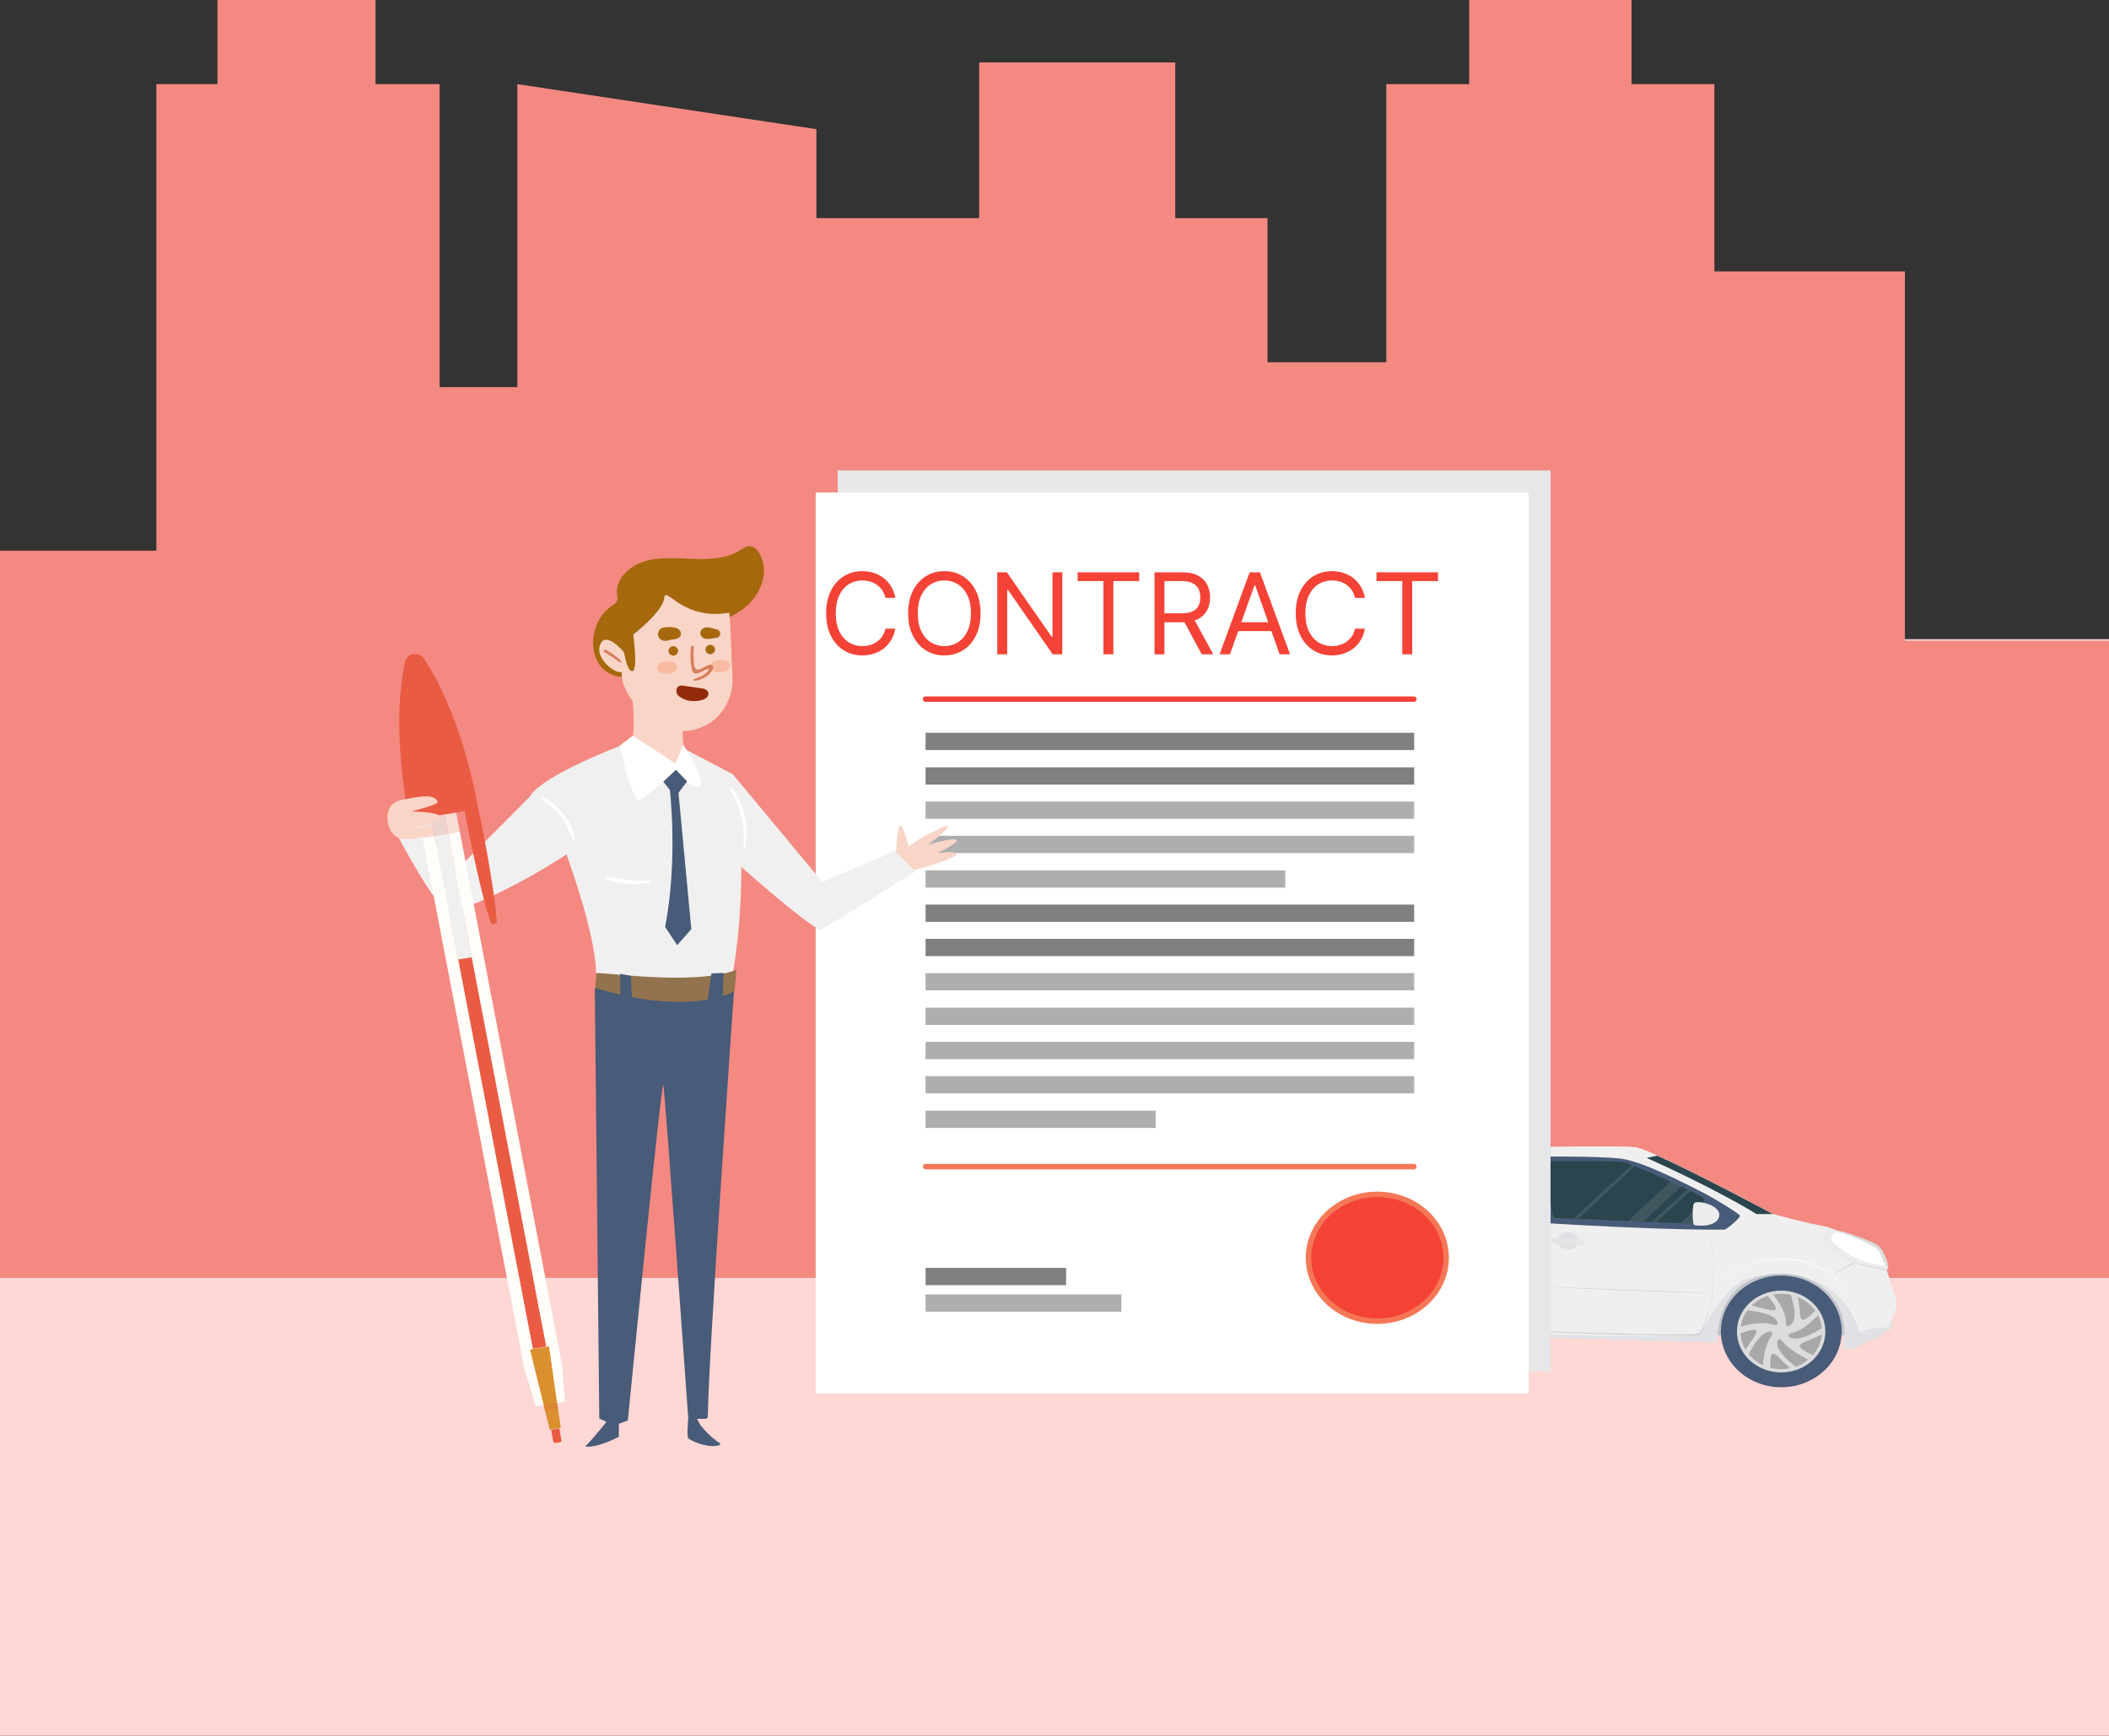 <svg width="390" height="321" viewBox="0 0 390 321" fill="none" xmlns="http://www.w3.org/2000/svg">
  <rect x="0" y="0" width="390" height="321" fill="#333333" stroke="none"/>
  <g clip-path="url(#clip0_87_40894)">
    <path d="M395 118.202H0V321.073H395V118.202Z" fill="#FFD7D4" />
    <path
      d="M352.261 118.494V50.188H317.027V15.56H301.701V0H271.681V15.56H256.355V66.991H234.393V40.326H217.329V11.543H181.068V40.326H150.969V23.889L95.669 15.56V71.593H81.291V15.56H69.441V0H40.211V15.56H28.914V101.838H0V236.33H28.914H40.211H61.225H81.291H95.669H143.543H150.969H152.075H230.68H234.393H256.355H273.735H313.867H317.027H348.074H352.261H395V118.494H352.261Z"
      fill="#F48981" />
    <path
      d="M316.304 246.938H343.305C343.305 246.938 340.369 235.279 329.833 235.279C319.298 235.279 316.765 244.33 316.304 246.938Z"
      fill="#E0DFDF" />
    <path opacity="0.2"
      d="M316.304 246.938H343.305C343.305 246.938 340.369 235.279 329.833 235.279C319.298 235.279 316.765 244.33 316.304 246.938Z"
      fill="#485B78" />
    <path
      d="M249.753 245.66H276.753C276.753 245.66 273.817 234.001 263.282 234.001C252.689 234.001 250.213 243.052 249.753 245.66Z"
      fill="#E0DFDF" />
    <path opacity="0.2"
      d="M249.753 245.66H276.753C276.753 245.66 273.817 234.001 263.282 234.001C252.689 234.001 250.213 243.052 249.753 245.66Z"
      fill="#485B78" />
    <path
      d="M251.595 224.312C251.019 225.164 248.544 234.587 248.486 234.96C248.429 235.279 247.565 236.717 247.565 236.983C247.565 237.249 247.335 241.455 247.45 241.774C247.565 242.04 248.256 243.052 248.371 243.212C248.544 243.371 249.004 246.406 249.407 246.459C249.81 246.512 250.559 246.512 250.674 246.459C250.731 246.406 251.192 235.119 263.224 235.119C275.256 235.119 275.084 247.098 275.314 247.098C275.544 247.151 317.513 248.269 317.513 248.269C317.513 246.459 317.686 235.545 329.43 235.545C337.087 235.545 341.002 241.401 341.117 245.714C341.175 247.524 340.829 249.494 340.944 249.494C341.29 249.494 342.499 249.6 342.729 249.494C342.959 249.387 345.435 247.896 345.665 247.843C345.895 247.79 346.471 247.737 346.817 247.684C347.162 247.577 349.637 245.607 349.695 245.501C349.753 245.394 349.81 244.649 349.81 244.542C349.81 244.489 350.674 241.614 350.789 241.295C350.904 240.976 348.083 231.606 346.989 230.86C345.953 230.115 339.217 227.081 336.972 226.708C334.784 226.335 328.049 224.685 327.588 224.365C327.127 224.099 306.344 213.026 302.718 212.227C299.781 211.588 270.305 212.494 268.578 212.547C266.794 212.653 256.373 214.091 256.028 214.25C255.682 214.41 256.028 215.581 256.431 215.794C256.488 215.847 252.631 222.822 251.595 224.312Z"
      fill="#E0DFDF" />
    <path opacity="0.5"
      d="M251.595 224.312C251.019 225.164 248.544 234.587 248.486 234.96C248.429 235.279 247.565 236.717 247.565 236.983C247.565 237.249 247.335 241.455 247.45 241.774C247.565 242.04 248.256 243.052 248.371 243.212C248.544 243.371 249.004 246.406 249.407 246.459C249.81 246.512 250.559 246.512 250.674 246.459C250.731 246.406 251.192 235.119 263.224 235.119C275.256 235.119 275.084 247.098 275.314 247.098C275.544 247.151 317.513 248.269 317.513 248.269C317.513 246.459 317.686 235.545 329.43 235.545C337.087 235.545 341.002 241.401 341.117 245.714C341.175 247.524 340.829 249.494 340.944 249.494C341.29 249.494 342.499 249.6 342.729 249.494C342.959 249.387 345.435 247.896 345.665 247.843C345.895 247.79 346.471 247.737 346.817 247.684C347.162 247.577 349.637 245.607 349.695 245.501C349.753 245.394 349.81 244.649 349.81 244.542C349.81 244.489 350.674 241.614 350.789 241.295C350.904 240.976 348.083 231.606 346.989 230.86C345.953 230.115 339.217 227.081 336.972 226.708C334.784 226.335 328.049 224.685 327.588 224.365C327.127 224.099 306.344 213.026 302.718 212.227C299.781 211.588 270.305 212.494 268.578 212.547C266.794 212.653 256.373 214.091 256.028 214.25C255.682 214.41 256.028 215.581 256.431 215.794C256.488 215.847 252.631 222.822 251.595 224.312Z"
      fill="white" />
    <path opacity="0.1"
      d="M326.206 235.864C317.628 237.675 317.513 246.618 317.513 248.269C317.513 248.269 275.544 247.151 275.314 247.098C275.141 247.044 275.199 239.218 268.866 236.237C271.687 237.515 275.372 240.709 276.753 245.288C276.926 245.767 278.423 246.565 291.779 246.938C305.135 247.311 311.353 247.098 313.541 246.778C315.728 246.512 318.319 235.811 326.206 235.864Z"
      fill="#485B78" />
    <path opacity="0.1"
      d="M350.041 243.903C349.925 244.276 349.868 244.542 349.868 244.542C349.868 244.595 349.753 245.394 349.753 245.5C349.695 245.607 347.22 247.577 346.874 247.683C346.529 247.736 346.011 247.79 345.78 247.843H345.723C345.608 247.896 344.744 248.375 343.996 248.801C343.938 248.854 343.823 248.908 343.765 248.961C343.708 248.961 343.708 249.014 343.65 249.014C343.593 249.067 343.478 249.121 343.42 249.121C343.362 249.174 343.305 249.174 343.247 249.227C343.19 249.227 343.19 249.28 343.132 249.28C342.959 249.387 342.844 249.44 342.787 249.44C342.556 249.547 341.347 249.44 341.002 249.44V249.387C341.002 249.28 341.002 249.014 341.06 248.695C341.06 248.641 341.06 248.588 341.06 248.535C341.06 248.482 341.06 248.375 341.06 248.322C341.06 248.269 341.06 248.162 341.06 248.109C341.06 248.056 341.06 248.056 341.06 248.003C341.06 247.843 341.06 247.683 341.117 247.524C341.175 246.938 341.175 246.299 341.175 245.66C341.175 245.554 341.175 245.447 341.175 245.341C341.175 245.234 341.175 245.128 341.175 245.075C341.175 244.968 341.175 244.915 341.175 244.808C341.175 244.755 341.175 244.702 341.117 244.595C341.06 244.382 341.06 244.116 341.002 243.903C341.002 243.85 341.002 243.797 340.944 243.744C340.944 243.637 340.887 243.531 340.887 243.477C340.887 243.424 340.829 243.318 340.829 243.264C340.772 243.105 340.714 242.998 340.657 242.839C340.657 242.785 340.599 242.679 340.541 242.626C340.426 242.413 340.369 242.147 340.254 241.934C340.196 241.88 340.196 241.827 340.138 241.721C340.081 241.614 340.023 241.508 339.966 241.401C339.966 241.348 339.908 241.348 339.908 241.295C339.851 241.188 339.793 241.135 339.735 241.029C339.678 240.922 339.62 240.816 339.563 240.709C339.505 240.603 339.448 240.496 339.39 240.39C339.332 240.283 339.275 240.23 339.217 240.123C339.16 240.017 339.102 239.964 338.987 239.857C338.987 239.857 338.987 239.804 338.929 239.804C338.872 239.751 338.814 239.644 338.757 239.591L338.699 239.538C338.642 239.431 338.526 239.378 338.469 239.272C338.296 239.112 338.123 238.899 337.951 238.739L337.893 238.686C337.836 238.633 337.778 238.58 337.663 238.473L337.605 238.42C337.548 238.367 337.433 238.26 337.375 238.207C337.26 238.1 337.202 238.047 337.087 237.994C336.972 237.941 336.914 237.834 336.799 237.781C336.799 237.781 336.742 237.781 336.742 237.728C336.684 237.675 336.569 237.621 336.454 237.568C336.396 237.568 336.396 237.515 336.339 237.515C336.281 237.462 336.166 237.408 336.108 237.355C335.993 237.302 335.878 237.249 335.763 237.142C335.763 237.142 335.705 237.142 335.705 237.089C335.59 237.036 335.475 236.982 335.36 236.929C335.245 236.876 335.13 236.823 335.015 236.77C337.202 237.195 340.887 239.964 342.384 242.839C343.88 245.713 343.478 245.926 343.823 246.246C344.168 246.565 345.32 245.873 345.838 245.767C346.356 245.66 348.083 245.607 348.774 245.5C349.465 245.394 349.522 244.276 349.983 244.01C349.925 243.957 349.983 243.903 350.041 243.903Z"
      fill="#485B78" />
    <path
      d="M259.194 223.567C259.655 224.898 303.869 227.613 318.895 227.4C319.24 227.4 322.119 225.057 321.716 224.738C320.219 223.514 316.131 221.171 314.98 220.585C312.044 219.095 303.696 214.676 299.551 214.25C295.406 213.824 287.058 213.824 279.804 213.984C272.608 214.09 270.363 214.25 267.369 215.475C264.721 216.486 258.734 222.289 259.194 223.567Z"
      fill="#485B78" />
    <path
      d="M261.152 222.662C261.324 223.248 270.478 224.525 288.613 225.271C306.748 226.069 315.671 226.442 315.901 226.389C316.131 226.282 315.268 221.864 314.98 221.491C314.692 221.118 301.681 214.996 299.666 214.836C297.651 214.676 286.598 214.783 281.071 214.73C274.163 214.677 270.248 215.422 268.29 216.167C266.506 216.753 260.979 222.023 261.152 222.662Z"
      fill="#2B454E" />
    <g opacity="0.1">
      <path
        d="M278.077 214.729L268.175 223.886C265.93 223.673 264.203 223.407 263.052 223.194L271.63 215.262C273.299 214.996 275.429 214.783 278.077 214.729Z"
        fill="white" />
      <path
        d="M315.901 226.388C315.786 226.442 314.059 226.388 310.72 226.229L315.21 222.076C315.556 223.354 316.074 226.282 315.901 226.388Z"
        fill="white" />
      <path
        d="M286.137 214.676L275.487 224.525L273.126 224.365H272.781L283.201 214.73C284.122 214.676 285.101 214.676 286.137 214.676Z"
        fill="white" />
      <path
        d="M310.893 219.414L303.869 225.909C303.005 225.856 302.084 225.856 301.048 225.803L308.935 218.509C309.626 218.829 310.259 219.095 310.893 219.414Z"
        fill="white" />
      <path
        d="M269.269 215.741L261.612 222.875C261.324 222.769 261.209 222.715 261.152 222.662C261.152 222.609 261.152 222.609 261.152 222.502L267.945 216.22C268.06 216.167 268.118 216.114 268.175 216.114C268.521 216.007 268.866 215.901 269.269 215.741Z"
        fill="white" />
      <path
        d="M312.562 220.213L306.287 226.016C306.057 226.016 305.769 226.016 305.481 225.963L312.044 219.894C312.217 220.053 312.389 220.107 312.562 220.213Z"
        fill="white" />
      <path
        d="M301.739 215.422L290.973 225.377C291.261 225.377 291.491 225.377 291.779 225.431L302.315 215.688L301.739 215.422Z"
        fill="white" />
    </g>
    <path
      d="M281.992 214.943C282.107 215.262 282.28 224.792 282.28 225.111C282.28 225.431 281.877 225.484 281.877 225.484L287.749 225.75C287.749 225.75 287.346 225.644 287.289 225.484C287.231 225.324 285.389 215.049 285.389 214.943C285.389 214.783 285.677 214.677 285.677 214.677H281.589C281.647 214.623 281.935 214.73 281.992 214.943Z"
      fill="#485B78" />
    <path
      d="M340.415 247.909C341.421 242.281 337.304 236.965 331.218 236.034C325.133 235.103 319.383 238.91 318.377 244.538C317.37 250.165 321.487 255.482 327.573 256.413C333.658 257.344 339.408 253.537 340.415 247.909Z"
      fill="#485B78" />
    <path
      d="M329.373 253.805C333.888 253.805 337.548 250.421 337.548 246.246C337.548 242.071 333.888 238.686 329.373 238.686C324.858 238.686 321.198 242.071 321.198 246.246C321.198 250.421 324.858 253.805 329.373 253.805Z"
      fill="#DCDCDC" />
    <path
      d="M334.718 251.167C337.663 248.443 337.663 244.027 334.718 241.304C331.773 238.58 326.998 238.58 324.053 241.304C321.107 244.027 321.107 248.443 324.053 251.167C326.998 253.89 331.773 253.89 334.718 251.167Z"
      fill="#A8A8A8" />
    <path
      d="M327.761 246.619C328.164 246.938 328.567 247.311 329.027 247.683C328.567 247.79 328.336 248.801 329.315 250.079C330.121 251.304 332.136 252.794 332.078 252.741C331.791 252.901 331.56 253.06 331.33 253.327C328.797 251.037 328.682 250.558 328.048 250.399C327.53 250.345 327.243 250.452 327.415 253.327C326.897 253.06 326.379 252.741 325.976 252.475C326.034 252.475 326.149 250.345 326.609 249.121C326.955 247.683 327.703 247.151 327.761 246.619Z"
      fill="#DCDCDC" />
    <path
      d="M329.2 247.683C329.661 247.417 330.179 247.204 330.697 246.885C330.697 247.257 331.56 247.896 333.23 247.364C334.784 246.991 337.145 245.501 337.145 245.447C337.145 245.873 337.145 246.246 337.145 246.672C333.806 248.269 333.345 248.162 332.884 248.695C332.539 249.121 333.287 249.76 335.418 250.665C335.015 250.984 334.669 251.25 334.381 251.463C334.439 251.463 332.136 250.292 331.157 249.493C330.064 248.748 329.661 247.949 329.2 247.683Z"
      fill="#DCDCDC" />
    <path
      d="M330.812 246.779C330.697 246.299 330.639 245.767 330.524 245.235C330.869 245.341 331.848 244.809 331.848 243.158C331.963 241.721 331.1 239.166 330.985 239.112C331.503 239.378 332.021 239.645 332.481 239.911C333 242.999 332.769 243.371 333.115 243.957C333.403 244.383 334.209 243.85 335.763 242.36C335.936 242.679 336.166 242.892 336.396 243.052C336.396 243.052 334.496 244.968 333.403 245.607C332.194 246.406 331.215 246.406 330.812 246.779Z"
      fill="#DCDCDC" />
    <path
      d="M330.351 245.128C329.833 245.128 329.257 245.022 328.624 244.968C328.97 244.649 328.509 243.744 327.07 243.158C325.803 242.573 322.579 242.253 322.637 242.253C323.097 241.934 323.5 241.668 323.788 241.402C326.321 242.04 327.646 242.466 328.164 242.307C328.509 242.094 328.797 241.881 326.897 239.698C327.185 239.538 327.415 239.378 327.703 239.112C327.761 239.166 329.315 241.189 329.776 242.466C330.466 243.904 330.063 244.596 330.351 245.128Z"
      fill="#DCDCDC" />
    <path
      d="M328.509 245.022C328.279 245.501 327.991 245.927 327.761 246.459C327.53 246.033 326.437 246.246 325.458 247.311C324.479 248.216 323.27 250.665 323.27 250.612C323.097 250.292 322.867 250.026 322.637 249.813C324.019 247.79 324.825 246.725 324.825 246.246C324.709 245.873 324.594 245.554 321.485 246.725C321.485 246.299 321.485 245.873 321.485 245.447C321.543 245.447 324.076 244.702 325.515 244.702C327.243 244.596 327.876 245.128 328.509 245.022Z"
      fill="#DCDCDC" />
    <path
      d="M328.164 245.288C328.797 244.702 329.776 244.649 330.409 245.181C331.042 245.714 331.1 246.619 330.466 247.204C329.833 247.79 328.854 247.843 328.221 247.311C327.588 246.778 327.588 245.873 328.164 245.288Z"
      fill="#DCDCDC" />
    <g opacity="0.2">
      <path
        d="M284.698 226.282L284.295 228.891L284.122 230.222C284.122 230.435 284.065 230.648 284.065 230.861C284.065 231.074 284.065 231.287 284.065 231.5L284.122 236.77L284.18 239.432V240.763V241.402L284.237 242.041L284.468 244.702L284.698 247.364L284.525 244.702L284.353 242.041L284.295 241.402V240.763V239.432V236.77L284.18 231.5C284.18 231.287 284.18 231.074 284.18 230.861C284.18 230.648 284.237 230.435 284.237 230.222L284.41 228.891L284.698 226.282Z"
        fill="#485B78" />
      <path
        d="M259.482 224.046C259.482 224.046 258.849 229.263 258.849 229.37C258.849 229.476 258.849 229.583 258.849 229.689L259.482 233.469L258.964 229.742C258.964 229.636 258.964 229.529 258.964 229.476C259.021 229.263 259.482 224.046 259.482 224.046Z"
        fill="#485B78" />
      <path
        d="M316.822 232.884C316.822 234.641 316.765 236.451 316.707 238.208C316.707 238.633 316.707 239.113 316.65 239.539C316.65 239.964 316.534 240.444 316.419 240.869C316.189 241.721 315.959 242.573 315.728 243.425C315.441 244.277 315.21 245.075 314.807 245.874L314.692 246.193C314.635 246.3 314.577 246.406 314.519 246.459C314.462 246.566 314.404 246.619 314.347 246.726L314.232 246.832C314.174 246.885 314.116 246.885 314.059 246.885C313.656 246.939 313.31 246.939 312.908 246.939C309.856 246.992 306.863 246.992 303.811 246.939C300.76 246.885 301.221 246.885 298.227 246.779C295.176 246.726 292.182 246.619 289.131 246.459C287.634 246.406 286.137 246.406 284.64 246.246V246.087C286.137 246.246 287.634 246.246 289.131 246.3C292.182 246.406 295.176 246.513 298.227 246.566C301.278 246.619 300.76 246.726 303.811 246.726C306.863 246.779 309.856 246.779 312.908 246.726C313.31 246.726 313.656 246.726 314.059 246.672C314.116 246.672 314.174 246.672 314.174 246.672L314.289 246.566C314.347 246.459 314.404 246.406 314.462 246.3C314.519 246.193 314.577 246.14 314.635 246.033L314.75 245.767C315.095 244.969 315.383 244.17 315.671 243.318C315.959 242.467 316.189 241.615 316.362 240.763C316.477 240.337 316.592 239.911 316.592 239.485L316.65 238.154C316.707 236.451 316.765 234.641 316.822 232.884C316.765 232.671 316.765 232.458 316.765 232.192C316.765 232.085 316.765 231.979 316.707 231.872L316.65 231.553L316.477 230.222L316.131 227.56L316.534 230.169L316.707 231.5L316.765 231.819C316.765 231.926 316.822 232.032 316.822 232.138C316.822 232.458 316.822 232.671 316.822 232.884Z"
        fill="#485B78" />
      <path
        d="M345.607 231.925C345.147 232.351 344.571 232.671 343.995 232.99C343.42 233.309 342.902 233.629 342.326 233.948C341.75 234.268 341.175 234.534 340.599 234.853C340.023 235.173 339.447 235.439 338.872 235.705C339.39 235.386 339.966 235.066 340.541 234.747L342.211 233.789L343.88 232.884L344.744 232.404C345.089 232.245 345.377 232.085 345.607 231.925Z"
        fill="#485B78" />
      <path
        d="M284.986 237.994L288.901 238.101L292.873 238.207L300.818 238.527L308.705 238.793L312.677 238.952L316.649 239.165L312.677 239.059L308.705 238.899L300.818 238.633L292.873 238.314L288.901 238.154L284.986 237.994Z"
        fill="#485B78" />
    </g>
    <path
      d="M267.285 255.795C272.984 253.612 275.69 247.57 273.33 242.3C270.969 237.03 264.436 234.528 258.737 236.711C253.038 238.893 250.332 244.935 252.692 250.205C255.053 255.475 261.586 257.978 267.285 255.795Z"
      fill="#485B78" />
    <path
      d="M271.068 247.666C271.922 243.566 269.02 239.602 264.586 238.813C260.152 238.023 255.866 240.707 255.012 244.807C254.158 248.907 257.06 252.87 261.494 253.66C265.928 254.45 270.214 251.766 271.068 247.666Z"
      fill="#DCDCDC" />
    <path
      d="M264.736 253.021C268.79 252.135 271.3 248.379 270.343 244.631C269.385 240.882 265.323 238.561 261.27 239.446C257.216 240.331 254.706 244.088 255.663 247.836C256.621 251.585 260.683 253.906 264.736 253.021Z"
      fill="#A8A8A8" />
    <path
      d="M264.606 245.821C264.203 245.501 263.8 245.129 263.339 244.756C263.8 244.649 264.03 243.638 263.051 242.36C262.245 241.136 260.23 239.645 260.288 239.698C260.576 239.539 260.806 239.379 261.036 239.113C263.569 241.402 263.685 241.881 264.318 242.041C264.836 242.094 265.124 241.988 264.951 239.113C265.469 239.379 265.987 239.698 266.39 239.965C266.333 239.965 266.218 242.094 265.757 243.319C265.412 244.756 264.663 245.288 264.606 245.821Z"
      fill="#DCDCDC" />
    <path
      d="M263.167 244.756C262.706 245.022 262.188 245.235 261.67 245.555C261.67 245.182 260.806 244.543 259.137 245.075C257.582 245.448 255.222 246.939 255.222 246.992C255.222 246.566 255.222 246.193 255.222 245.767C258.561 244.17 259.021 244.277 259.482 243.744C259.827 243.319 259.079 242.68 256.949 241.775C257.352 241.455 257.697 241.189 257.985 240.976C257.928 240.976 260.23 242.147 261.209 242.946C262.303 243.691 262.706 244.543 263.167 244.756Z"
      fill="#DCDCDC" />
    <path
      d="M261.555 245.661C261.67 246.14 261.727 246.673 261.842 247.205C261.497 247.099 260.518 247.631 260.518 249.281C260.403 250.719 261.267 253.274 261.382 253.327C260.864 253.061 260.346 252.795 259.885 252.529C259.367 249.441 259.597 249.068 259.252 248.483C258.964 248.057 258.158 248.589 256.603 250.08C256.431 249.76 256.2 249.547 255.97 249.388C255.97 249.388 257.87 247.471 258.964 246.832C260.23 246.034 261.152 246.034 261.555 245.661Z"
      fill="#DCDCDC" />
    <path
      d="M262.015 247.312C262.533 247.312 263.109 247.418 263.742 247.471C263.397 247.791 263.857 248.696 265.297 249.281C266.563 249.867 269.787 250.186 269.73 250.186C269.269 250.506 268.866 250.772 268.578 251.038C266.045 250.399 264.721 249.973 264.203 250.133C263.857 250.346 263.57 250.559 265.469 252.742C265.182 252.901 264.951 253.061 264.663 253.327C264.606 253.274 263.051 251.251 262.591 249.973C261.9 248.536 262.303 247.844 262.015 247.312Z"
      fill="#DCDCDC" />
    <path
      d="M263.857 247.418C264.088 246.939 264.376 246.513 264.606 245.981C264.836 246.406 265.93 246.193 266.909 245.129C267.887 244.224 269.096 241.775 269.096 241.828C269.269 242.147 269.499 242.414 269.73 242.627C268.348 244.65 267.542 245.714 267.542 246.193C267.657 246.566 267.772 246.886 270.881 245.714C270.881 246.14 270.881 246.566 270.881 246.992C270.823 246.992 268.29 247.737 266.851 247.737C265.124 247.844 264.491 247.311 263.857 247.418Z"
      fill="#DCDCDC" />
    <path
      d="M264.203 247.151C263.57 247.737 262.591 247.79 261.958 247.258C261.324 246.726 261.267 245.82 261.9 245.235C262.533 244.649 263.512 244.596 264.145 245.128C264.779 245.661 264.836 246.566 264.203 247.151Z"
      fill="#DCDCDC" />
    <path
      d="M313.31 222.502C312.907 222.875 312.965 226.229 313.253 226.495C313.541 226.761 317.571 227.027 317.916 224.898C318.262 222.875 313.944 221.916 313.31 222.502Z"
      fill="#E0DFDF" />
    <path opacity="0.4"
      d="M313.31 222.502C312.907 222.875 312.965 226.229 313.253 226.495C313.541 226.761 317.571 227.027 317.916 224.898C318.262 222.875 313.944 221.916 313.31 222.502Z"
      fill="white" />
    <path
      d="M328.106 224.525H324.825C316.247 219.308 304.502 214.144 304.502 214.144L306.46 213.718C313.598 216.912 327.3 224.206 327.646 224.419C327.703 224.419 327.818 224.472 328.106 224.525Z"
      fill="#2B454E" />
    <g opacity="0.5">
      <path
        d="M250.098 239.485C250.789 238.421 251.653 237.515 252.574 236.664C253.552 235.812 254.646 235.067 255.798 234.481C258.158 233.31 260.806 232.724 263.454 232.724L264.433 232.777H264.951C265.124 232.777 265.297 232.831 265.469 232.831L266.448 232.937C266.794 232.99 267.081 233.097 267.427 233.15C268.693 233.469 269.96 233.895 271.111 234.587C272.205 235.28 273.241 236.078 274.047 237.036C274.911 237.995 275.544 239.059 276.12 240.177C275.487 239.113 274.796 238.048 273.932 237.143C273.069 236.238 272.09 235.386 270.939 234.8C268.693 233.523 266.045 232.99 263.454 232.937C262.13 232.937 260.806 233.044 259.54 233.31C258.273 233.576 257.007 234.002 255.855 234.587C254.704 235.173 253.61 235.865 252.631 236.664C251.71 237.515 250.789 238.474 250.098 239.485Z"
        fill="white" />
      <path
        d="M316.189 239.485C316.88 238.421 317.744 237.515 318.665 236.664C319.643 235.812 320.737 235.067 321.889 234.481C324.249 233.31 326.897 232.724 329.545 232.724L330.524 232.777H331.042C331.215 232.777 331.388 232.831 331.56 232.831L332.539 232.937C332.885 232.99 333.172 233.097 333.518 233.15C334.784 233.469 336.051 233.895 337.202 234.587C338.296 235.28 339.332 236.078 340.138 237.036C341.002 237.995 341.635 239.059 342.211 240.177C341.578 239.113 340.887 238.048 340.023 237.143C339.16 236.238 338.181 235.386 337.03 234.8C334.784 233.523 332.136 232.99 329.545 232.937C328.221 232.937 326.897 233.044 325.631 233.31C324.364 233.576 323.098 234.002 321.946 234.587C320.795 235.173 319.701 235.865 318.722 236.664C317.801 237.515 316.938 238.474 316.189 239.485Z"
        fill="white" />
    </g>
    <g opacity="0.3">
      <path
        d="M257.813 228.092C257.87 229.263 256.776 230.434 255.395 230.488C254.704 230.541 254.013 230.328 253.495 229.902C252.977 229.476 252.689 228.837 252.631 228.145C252.631 227.506 252.919 226.867 253.437 226.388C253.955 225.962 254.646 225.696 255.337 225.749C256.719 225.749 257.813 226.867 257.813 228.092ZM257.813 228.092C257.813 227.506 257.525 226.921 257.064 226.548C256.604 226.175 255.97 225.962 255.395 226.016C254.819 226.069 254.243 226.335 253.84 226.708C253.437 227.08 253.265 227.613 253.265 228.145C253.265 228.677 253.495 229.157 253.898 229.583C254.301 229.955 254.819 230.221 255.452 230.275C256.028 230.328 256.661 230.115 257.122 229.689C257.525 229.263 257.813 228.677 257.813 228.092Z"
        fill="#485B78" />
    </g>
    <path opacity="0.3"
      d="M252.919 227.613C252.919 227.719 252.919 227.773 252.976 227.879C252.976 227.773 252.919 227.719 252.919 227.613Z"
      fill="#485B78" />
    <path
      d="M249.695 230.435C249.695 230.435 250.213 231.393 250.156 231.659C250.098 231.925 249.753 234.907 249.522 235.013C249.292 235.173 248.774 235.386 248.371 235.332C247.968 235.279 249.695 230.435 249.695 230.435Z"
      fill="#ECECEC" />
    <path d="M257.582 215.848L252.286 224.206L251.595 224.312L256.488 215.848H257.582Z"
      fill="#2B454E" />
    <path opacity="0.1"
      d="M290.225 231.02L289.534 230.967C288.613 230.914 287.922 230.222 287.979 229.37C288.037 228.518 288.785 227.879 289.707 227.932L290.397 227.986C291.319 228.039 292.009 228.731 291.952 229.583C291.894 230.434 291.088 231.073 290.225 231.02Z"
      fill="#485B78" />
    <path
      d="M292.528 230.222L287.289 230.009C287.001 230.009 286.713 229.742 286.77 229.476C286.77 229.21 287.058 228.944 287.346 228.997L292.585 229.21C292.873 229.21 293.161 229.476 293.103 229.742C293.103 230.009 292.815 230.275 292.528 230.222Z"
      fill="#E0DFDF" />
    <g opacity="0.2">
      <path
        d="M292.528 230.222L287.289 230.009C287.001 230.009 286.713 229.742 286.77 229.476C286.77 229.21 287.058 228.944 287.346 228.997L292.585 229.21C292.873 229.21 293.161 229.476 293.103 229.742C293.103 230.009 292.815 230.275 292.528 230.222Z"
        fill="white" />
    </g>
    <path opacity="0.1"
      d="M264.318 229.21L263.627 229.157C262.706 229.104 262.073 228.358 262.13 227.507C262.188 226.655 262.994 226.069 263.915 226.122L264.606 226.176C265.527 226.229 266.16 226.974 266.103 227.826C266.045 228.678 265.239 229.264 264.318 229.21Z"
      fill="#485B78" />
    <path
      d="M266.736 228.465L261.497 228.039C261.209 228.039 260.979 227.773 260.979 227.453C260.979 227.187 261.267 226.974 261.612 226.974L266.851 227.4C267.139 227.4 267.369 227.666 267.369 227.986C267.312 228.305 267.024 228.518 266.736 228.465Z"
      fill="#E0DFDF" />
    <g opacity="0.2">
      <path
        d="M266.736 228.465L261.497 228.039C261.209 228.039 260.979 227.773 260.979 227.453C260.979 227.187 261.267 226.974 261.612 226.974L266.851 227.4C267.139 227.4 267.369 227.666 267.369 227.986C267.312 228.305 267.024 228.518 266.736 228.465Z"
        fill="white" />
    </g>
    <path
      d="M336.972 229.477C337.433 230.595 341.923 233.097 343.708 233.629C344.802 233.949 348.659 234.747 348.947 234.588C349.235 234.428 348.198 231.34 347.335 230.595C346.471 229.849 341.405 227.826 339.908 227.667C338.354 227.56 336.454 228.359 336.972 229.477Z"
      fill="white" />
    <path
      d="M336.972 229.477C337.26 230.009 337.778 230.382 338.296 230.754C338.814 231.127 339.332 231.446 339.85 231.766C340.944 232.351 342.038 232.937 343.19 233.363C343.765 233.576 344.399 233.682 344.974 233.842C345.608 233.949 346.183 234.055 346.817 234.162C347.45 234.268 348.083 234.374 348.659 234.428C348.716 234.428 348.716 234.428 348.774 234.428C348.774 234.428 348.716 234.428 348.659 234.481C348.601 234.587 348.659 234.534 348.601 234.534V234.481C348.601 234.374 348.544 234.215 348.544 234.108C348.486 233.842 348.371 233.576 348.313 233.31C348.141 232.777 347.91 232.245 347.623 231.713C347.507 231.446 347.335 231.233 347.162 231.02C346.989 230.861 346.759 230.701 346.471 230.541C345.435 229.956 344.283 229.423 343.132 228.944C342.556 228.731 341.981 228.465 341.405 228.305C340.829 228.092 340.196 227.879 339.563 227.879C338.929 227.879 338.296 227.986 337.72 228.252C337.433 228.412 337.202 228.572 337.03 228.838C336.857 228.891 336.857 229.21 336.972 229.477ZM336.972 229.477C336.857 229.21 336.857 228.891 337.03 228.625C337.202 228.359 337.433 228.199 337.72 228.039C338.296 227.773 338.929 227.613 339.563 227.613C340.196 227.613 340.829 227.773 341.462 227.986C342.096 228.146 342.671 228.359 343.247 228.572C344.456 228.997 345.608 229.423 346.759 230.009C347.047 230.169 347.335 230.328 347.565 230.541C347.795 230.808 347.968 231.074 348.141 231.34C348.428 231.872 348.659 232.458 348.889 232.99C349.004 233.256 349.062 233.576 349.119 233.842C349.177 234.002 349.177 234.162 349.177 234.321C349.177 234.374 349.177 234.428 349.177 234.481C349.177 234.534 349.177 234.587 349.062 234.747C349.004 234.854 348.947 234.854 348.831 234.854C348.774 234.854 348.774 234.854 348.716 234.854C348.659 234.854 348.601 234.854 348.544 234.854C347.853 234.8 347.277 234.694 346.644 234.534C346.011 234.428 345.377 234.268 344.802 234.108C344.168 233.949 343.593 233.789 342.959 233.523C341.808 232.99 340.714 232.405 339.678 231.766C339.16 231.446 338.642 231.074 338.123 230.754C337.778 230.382 337.26 230.009 336.972 229.477Z"
      fill="#DCDCDC" />
    <path
      d="M348.889 234.588C348.601 234.747 344.744 233.949 343.65 233.629C341.923 233.097 337.433 230.595 336.914 229.477C336.454 228.359 338.296 227.56 339.793 227.667C339.908 227.667 340.023 227.72 340.138 227.72C338.699 228.039 338.239 229.051 338.987 229.743C339.735 230.488 342.153 232.245 343.19 232.671C344.168 233.097 347.91 234.215 348.313 234.002C348.429 233.949 348.544 233.736 348.544 233.47C348.831 234.108 349.004 234.534 348.889 234.588Z"
      fill="#ECECEC" />
    <path d="M286.732 87H154.902V253.641H286.732V87Z" fill="#E6E7E8" />
    <path d="M282.668 91.075H150.838V257.716H282.668V91.075Z" fill="white" />
    <path
      d="M165.566 110.575H163.73C163.621 110.047 163.431 109.583 163.16 109.183C162.893 108.783 162.568 108.448 162.183 108.176C161.803 107.9 161.38 107.692 160.916 107.554C160.453 107.416 159.969 107.347 159.465 107.347C158.547 107.347 157.715 107.579 156.97 108.043C156.23 108.507 155.64 109.19 155.201 110.094C154.766 110.997 154.549 112.105 154.549 113.418C154.549 114.731 154.766 115.839 155.201 116.743C155.64 117.646 156.23 118.33 156.97 118.794C157.715 119.258 158.547 119.49 159.465 119.49C159.969 119.49 160.453 119.42 160.916 119.282C161.38 119.144 161.803 118.939 162.183 118.668C162.568 118.391 162.893 118.053 163.16 117.653C163.431 117.249 163.621 116.785 163.73 116.261H165.566C165.428 117.036 165.176 117.73 164.811 118.342C164.446 118.954 163.992 119.475 163.449 119.904C162.906 120.329 162.296 120.652 161.62 120.874C160.949 121.096 160.23 121.207 159.465 121.207C158.172 121.207 157.022 120.891 156.015 120.26C155.008 119.628 154.216 118.729 153.638 117.564C153.061 116.4 152.772 115.017 152.772 113.418C152.772 111.819 153.061 110.437 153.638 109.272C154.216 108.107 155.008 107.209 156.015 106.577C157.022 105.945 158.172 105.629 159.465 105.629C160.23 105.629 160.949 105.74 161.62 105.962C162.296 106.184 162.906 106.51 163.449 106.94C163.992 107.364 164.446 107.882 164.811 108.494C165.176 109.102 165.428 109.795 165.566 110.575ZM181.328 113.418C181.328 115.017 181.039 116.4 180.462 117.564C179.884 118.729 179.092 119.628 178.085 120.26C177.078 120.891 175.928 121.207 174.634 121.207C173.341 121.207 172.191 120.891 171.184 120.26C170.177 119.628 169.385 118.729 168.807 117.564C168.23 116.4 167.941 115.017 167.941 113.418C167.941 111.819 168.23 110.437 168.807 109.272C169.385 108.107 170.177 107.209 171.184 106.577C172.191 105.945 173.341 105.629 174.634 105.629C175.928 105.629 177.078 105.945 178.085 106.577C179.092 107.209 179.884 108.107 180.462 109.272C181.039 110.437 181.328 111.819 181.328 113.418ZM179.551 113.418C179.551 112.105 179.331 110.997 178.892 110.094C178.457 109.19 177.868 108.507 177.122 108.043C176.382 107.579 175.553 107.347 174.634 107.347C173.716 107.347 172.885 107.579 172.139 108.043C171.399 108.507 170.809 109.19 170.37 110.094C169.935 110.997 169.718 112.105 169.718 113.418C169.718 114.731 169.935 115.839 170.37 116.743C170.809 117.646 171.399 118.33 172.139 118.794C172.885 119.258 173.716 119.49 174.634 119.49C175.553 119.49 176.382 119.258 177.122 118.794C177.868 118.33 178.457 117.646 178.892 116.743C179.331 115.839 179.551 114.731 179.551 113.418ZM196.44 105.836V121H194.663L186.4 109.094H186.252V121H184.415V105.836H186.192L194.485 117.772H194.633V105.836H196.44ZM199.285 107.465V105.836H210.657V107.465H205.889V121H204.053V107.465H199.285ZM213.491 121V105.836H218.615C219.8 105.836 220.772 106.039 221.532 106.444C222.292 106.843 222.855 107.394 223.22 108.095C223.586 108.796 223.768 109.593 223.768 110.486C223.768 111.38 223.586 112.172 223.22 112.863C222.855 113.554 222.295 114.097 221.54 114.492C220.784 114.882 219.819 115.077 218.645 115.077H214.498V113.418H218.585C219.395 113.418 220.046 113.3 220.54 113.063C221.039 112.826 221.399 112.49 221.621 112.056C221.848 111.617 221.962 111.093 221.962 110.486C221.962 109.879 221.848 109.348 221.621 108.894C221.394 108.44 221.031 108.09 220.533 107.843C220.034 107.591 219.375 107.465 218.556 107.465H215.328V121H213.491ZM220.629 114.188L224.361 121H222.228L218.556 114.188H220.629ZM227.45 121H225.525L231.093 105.836H232.988L238.556 121H236.631L232.1 108.235H231.981L227.45 121ZM228.161 115.077H235.92V116.706H228.161V115.077ZM252.407 110.575H250.571C250.463 110.047 250.272 109.583 250.001 109.183C249.734 108.783 249.409 108.448 249.024 108.176C248.644 107.9 248.222 107.692 247.758 107.554C247.294 107.416 246.81 107.347 246.306 107.347C245.388 107.347 244.557 107.579 243.811 108.043C243.071 108.507 242.481 109.19 242.042 110.094C241.607 110.997 241.39 112.105 241.39 113.418C241.39 114.731 241.607 115.839 242.042 116.743C242.481 117.646 243.071 118.33 243.811 118.794C244.557 119.258 245.388 119.49 246.306 119.49C246.81 119.49 247.294 119.42 247.758 119.282C248.222 119.144 248.644 118.939 249.024 118.668C249.409 118.391 249.734 118.053 250.001 117.653C250.272 117.249 250.463 116.785 250.571 116.261H252.407C252.269 117.036 252.017 117.73 251.652 118.342C251.287 118.954 250.833 119.475 250.29 119.904C249.747 120.329 249.137 120.652 248.461 120.874C247.79 121.096 247.071 121.207 246.306 121.207C245.013 121.207 243.863 120.891 242.856 120.26C241.849 119.628 241.057 118.729 240.479 117.564C239.902 116.4 239.613 115.017 239.613 113.418C239.613 111.819 239.902 110.437 240.479 109.272C241.057 108.107 241.849 107.209 242.856 106.577C243.863 105.945 245.013 105.629 246.306 105.629C247.071 105.629 247.79 105.74 248.461 105.962C249.137 106.184 249.747 106.51 250.29 106.94C250.833 107.364 251.287 107.882 251.652 108.494C252.017 109.102 252.269 109.795 252.407 110.575ZM254.545 107.465V105.836H265.918V107.465H261.15V121H259.314V107.465H254.545Z"
      fill="#F44336" />
    <path
      d="M254.7 238.827C258.43 238.827 261.453 236.041 261.453 232.604C261.453 229.167 258.43 226.381 254.7 226.381C250.971 226.381 247.947 229.167 247.947 232.604C247.947 236.041 250.971 238.827 254.7 238.827Z"
      fill="#F44336" />
    <path
      d="M254.7 242.462C260.608 242.462 265.397 238.049 265.397 232.605C265.397 227.16 260.608 222.747 254.7 222.747C248.792 222.747 244.003 227.16 244.003 232.605C244.003 238.049 248.792 242.462 254.7 242.462Z"
      fill="#F44336" stroke="#F57856" stroke-miterlimit="10" />
    <path
      d="M254.7 244.334C261.73 244.334 267.429 239.083 267.429 232.604C267.429 226.126 261.73 220.875 254.7 220.875C247.67 220.875 241.971 226.126 241.971 232.604C241.971 239.083 247.67 244.334 254.7 244.334Z"
      fill="#F44336" stroke="#F57856" stroke-miterlimit="10" />
    <path d="M171.156 129.293H261.453" stroke="#F44336" stroke-miterlimit="10"
      stroke-linecap="round" stroke-linejoin="round" />
    <path d="M171.156 215.753H261.453" stroke="#F57856" stroke-miterlimit="10"
      stroke-linecap="round" stroke-linejoin="round" />
    <path d="M261.513 135.516H171.156V138.71H261.513V135.516Z" fill="#808080" />
    <path d="M261.513 141.904H171.156V145.098H261.513V141.904Z" fill="#808080" />
    <path d="M261.513 148.237H171.156V151.431H261.513V148.237Z" fill="#AEAEAE" />
    <path d="M261.513 154.57H171.156V157.764H261.513V154.57Z" fill="#AEAEAE" />
    <path d="M237.669 160.959H171.156V164.153H237.669V160.959Z" fill="#AEAEAE" />
    <path d="M261.513 167.292H171.156V170.486H261.513V167.292Z" fill="#808080" />
    <path d="M261.513 173.625H171.156V176.819H261.513V173.625Z" fill="#808080" />
    <path d="M261.513 179.958H171.156V183.152H261.513V179.958Z" fill="#AEAEAE" />
    <path d="M261.513 186.346H171.156V189.54H261.513V186.346Z" fill="#AEAEAE" />
    <path d="M261.513 192.679H171.156V195.873H261.513V192.679Z" fill="#AEAEAE" />
    <path d="M261.513 199.012H171.156V202.206H261.513V199.012Z" fill="#AEAEAE" />
    <path d="M213.705 205.4H171.156V208.594H213.705V205.4Z" fill="#AEAEAE" />
    <path d="M207.371 239.378H171.156V242.572H207.371V239.378Z" fill="#AEAEAE" />
    <path d="M197.152 234.477H171.156V237.671H197.152V234.477Z" fill="#808080" />
    <g clip-path="url(#clip1_87_40894)">
      <path
        d="M176.882 157.94C176.604 157.274 173.212 157.787 173.212 157.787C173.212 157.787 177.16 156.044 176.882 155.378C176.604 154.711 171.599 156.249 171.599 156.249C171.599 156.249 175.825 153.071 175.269 152.815C174.88 152.61 172.989 153.584 171.933 154.148C170.654 154.609 168.041 156.556 168.041 156.556C168.041 156.556 166.984 152.354 166.428 152.713C165.872 153.071 165.705 157.428 165.705 157.428L163.536 158.504L166.039 161.989L168.319 161.118L171.655 160.195C173.212 159.683 177.104 158.504 176.882 157.94Z"
        fill="#F9D5C7" />
      <path
        d="M113.102 112.07C113.492 111.814 113.936 111.558 114.103 111.096C114.27 110.738 114.159 110.328 114.103 109.918C113.77 107.15 116.328 104.69 119.163 103.819C121.999 102.948 125.113 103.255 128.116 103.358C131.119 103.46 134.344 103.358 136.846 101.769C137.402 101.41 138.014 100.949 138.681 101C139.404 101.051 139.904 101.564 140.293 102.128C142.351 105.254 140.961 109.559 138.069 112.07C135.178 114.582 131.174 115.709 127.282 116.427C123.111 117.195 122.778 118.733 120.943 121.859C119.719 123.858 117.773 125.549 115.104 125.242C108.042 124.524 108.432 115.145 113.102 112.07Z"
        fill="#A5680D" />
      <path
        d="M109.877 154.507C109.877 154.507 96.421 164.552 83.298 168.754C81.129 169.113 73.122 153.789 73.122 153.789L77.904 151.842L83.965 161.323C83.965 161.323 96.532 148.92 98.812 146.409C101.314 143.59 109.877 154.507 109.877 154.507Z"
        fill="#F0F0F0" />
      <path
        d="M135.456 143.128L152.082 163.116L165.538 157.376L169.264 161.169C169.264 161.169 154.139 170.65 151.637 172.034C146.521 169.01 133.12 156.812 133.12 156.812L135.456 143.128Z"
        fill="#F0F0F0" />
      <path
        d="M115.16 137.747C115.16 137.747 100.702 143.18 98.089 147.126C97.755 149.535 104.317 156.812 104.317 156.812C104.317 156.812 110.211 172.444 110.211 179.978C110.211 179.978 124.668 182.387 135.456 180.286C137.736 167.575 137.068 155.019 136.735 148.664C137.402 147.434 135.4 143.128 135.4 143.128L126.893 138.67L115.16 137.747Z"
        fill="#F0F0F0" />
      <path
        d="M135.845 181.669C135.845 181.669 130.896 252.088 130.896 262.082C130.563 262.39 130.563 262.39 130.563 262.39H128.894L129.562 263.62C129.562 263.62 131.23 265.721 133.176 266.951C133.51 267.566 130.229 267.874 127.282 266.029C126.948 265.414 127.282 262.39 127.282 262.39C127.282 262.39 123 202.221 122.667 200.684C122.333 199.146 116.105 262.697 116.105 262.697L114.437 263.312V265.721C114.437 265.721 110.489 267.823 108.209 267.515C109.21 266.593 112.157 262.954 112.157 262.954L110.823 262.339L109.989 182.694L135.845 181.669Z"
        fill="#485B78" />
      <path
        d="M116.828 127.446C116.828 127.446 117.44 133.596 117.05 136.21C117.273 136.21 123 143.641 126.67 141.027C126.448 139.9 126.114 133.801 126.114 133.801L116.828 127.446Z"
        fill="#F9D5C7" />
      <path
        d="M116.995 136.056L124.891 141.181L126.336 137.747C126.336 137.747 129.951 142.873 129.617 145.333C128.283 146.563 124.946 142.411 124.946 142.411C124.946 142.411 120.109 147.126 118.107 148.049C116.439 146.819 114.604 137.901 114.604 137.901L116.995 136.056Z"
        fill="white" />
      <path d="M127.059 144.512L124.891 147.382L122.667 144.564L125.002 142.36L127.059 144.512Z"
        fill="#485B78" />
      <path
        d="M123.834 145.742C123.834 145.742 125.447 158.709 123 171.419L125.224 174.802L127.838 171.829L125.28 144.615L123.834 145.742Z"
        fill="#485B78" />
      <path
        d="M110.267 179.978C111.267 179.671 128.005 182.387 136.179 179.363L135.845 183.31C135.845 183.31 127.782 188.127 110.1 182.695L110.267 179.978Z"
        fill="#93734D" />
      <path d="M116.661 180.491L116.884 185.052L114.715 184.386V180.081L116.661 180.491Z"
        fill="#485B78" />
      <path d="M133.788 179.927L133.621 184.847L130.841 185.052L131.563 180.029L133.788 179.927Z"
        fill="#485B78" />
      <path
        d="M115.382 120.63C115.382 120.63 111.824 116.222 110.878 119.553C109.989 122.833 117.773 127.805 115.382 120.63Z"
        fill="#F9D5C7" />
      <path
        d="M131.341 133.647C125.614 137.235 120.554 133.647 120.554 133.647C120.554 133.647 114.215 128.112 115.049 123.91C115.883 119.707 116.383 118.272 115.605 114.838C115.16 112.737 116.55 110.482 118.607 108.893C118.941 108.534 121.276 106.228 125.224 106.587C129.506 106.945 133.009 104.793 134.844 109.764C135.067 110.584 134.399 110.789 134.566 111.763C135.233 114.018 135.122 120.373 135.456 125.088C135.678 128.727 133.788 132.059 131.341 133.647Z"
        fill="#F9D5C7" />
      <path
        d="M115.271 119.451C115.271 119.451 115.716 124.114 116.884 124.114C118.051 124.114 117.106 117.349 117.106 117.349C117.106 117.349 122.611 113.095 122.833 110.584C123.056 108.073 126.281 115.248 135.678 113.147L135.901 106.792L127.838 105.715L121.666 105.459L115.438 109.918L112.658 115.658L115.271 119.451Z"
        fill="#A5680D" />
      <path
        d="M123.668 194.687C123.946 192.637 123.834 190.638 123.834 188.588C123.834 188.383 124.168 188.332 124.224 188.537C124.724 190.587 124.502 192.739 124.057 194.789C124.001 194.994 123.612 194.892 123.668 194.687Z"
        fill="#485B78" />
      <path
        d="M119.775 188.281C118.719 190.433 116.772 192.944 114.215 193.662C113.992 193.713 113.77 193.457 113.992 193.303C114.993 192.586 116.105 192.022 117.05 191.151C118.051 190.228 118.83 189.254 119.497 188.076C119.553 187.871 119.886 188.076 119.775 188.281Z"
        fill="#485B78" />
      <path
        d="M133.343 193.816C132.286 193.098 131.341 192.33 130.34 191.561C129.395 190.792 128.283 190.075 127.56 189.101C127.449 188.947 127.671 188.793 127.838 188.845C128.894 189.357 129.784 190.228 130.674 190.946C131.675 191.766 132.731 192.586 133.621 193.457C133.732 193.662 133.51 193.97 133.343 193.816Z"
        fill="#485B78" />
      <path
        d="M130.006 230.973C129.562 231.127 129.061 231.075 128.616 231.075C128.172 231.075 127.782 231.127 127.337 230.922C127.226 230.87 127.226 230.665 127.337 230.614C127.727 230.46 128.172 230.46 128.616 230.46C129.061 230.46 129.562 230.409 130.006 230.563C130.173 230.717 130.173 230.922 130.006 230.973Z"
        fill="#485B78" />
      <path
        d="M130.952 229.333C129.951 229.487 128.95 229.794 127.949 229.794C127.727 229.794 127.671 229.487 127.894 229.435C128.839 229.128 129.895 229.077 130.841 228.974C131.063 228.923 131.23 229.282 130.952 229.333Z"
        fill="#485B78" />
      <path
        d="M115.605 230.409C115.215 230.461 114.882 230.512 114.493 230.512C114.159 230.512 113.825 230.563 113.603 230.358C113.547 230.307 113.547 230.204 113.603 230.102C113.825 229.897 114.215 229.948 114.493 229.948C114.882 229.948 115.215 229.948 115.605 230.051C115.771 230.051 115.771 230.358 115.605 230.409Z"
        fill="#485B78" />
      <path
        d="M116.272 228.615C115.271 228.923 113.77 229.179 112.769 228.871C112.602 228.82 112.602 228.615 112.769 228.564C113.325 228.41 113.881 228.461 114.381 228.41C114.993 228.359 115.605 228.308 116.216 228.256C116.439 228.308 116.439 228.564 116.272 228.615Z"
        fill="#485B78" />
      <path
        d="M106.041 155.326C105.151 154.045 104.873 152.508 103.928 151.226C102.871 149.842 101.537 148.817 100.091 147.741C99.868 147.587 100.146 147.331 100.369 147.434C101.981 148.151 103.316 149.381 104.317 150.765C105.206 151.944 106.43 153.789 106.207 155.326C106.207 155.378 106.096 155.378 106.041 155.326Z"
        fill="white" />
      <path
        d="M137.458 156.761C137.791 152.764 137.013 149.484 135.011 145.896C134.9 145.64 135.233 145.435 135.4 145.691C137.736 148.817 138.625 153.071 137.791 156.813C137.791 156.966 137.458 156.915 137.458 156.761Z"
        fill="white" />
      <path
        d="M120.164 163.27C117.551 163.629 114.381 163.68 111.99 162.501C111.768 162.399 111.935 162.143 112.157 162.143C114.882 162.553 117.329 163.065 120.109 162.809C120.387 162.758 120.442 163.219 120.164 163.27Z"
        fill="white" />
      <path
        d="M123.612 120.373C123.612 120.834 124.001 121.244 124.502 121.244C125.002 121.244 125.391 120.834 125.391 120.373C125.391 119.911 125.002 119.501 124.502 119.501C124.001 119.501 123.612 119.911 123.612 120.373Z"
        fill="#A5680D" />
      <path
        d="M130.451 120.117C130.451 120.578 130.841 120.988 131.341 120.988C131.841 120.988 132.231 120.578 132.231 120.117C132.231 119.656 131.841 119.246 131.341 119.246C130.896 119.246 130.451 119.656 130.451 120.117Z"
        fill="#A5680D" />
      <path
        d="M114.548 122.474C113.659 121.808 112.769 121.142 111.768 120.629C111.434 120.476 111.712 120.014 112.046 120.168C113.047 120.732 114.048 121.398 114.826 122.218C115.049 122.372 114.771 122.628 114.548 122.474Z"
        fill="#D97F5D" />
      <path
        d="M125.391 126.984C125.669 126.728 126.114 126.779 126.448 126.83C127.56 126.984 128.672 127.138 129.728 127.292C130.284 127.343 130.896 127.599 131.007 128.214C131.063 128.829 130.507 129.239 130.006 129.393C129.061 129.7 128.06 129.752 127.059 129.495C126.559 129.393 125.614 128.932 125.28 128.47C125.002 128.009 125.002 127.292 125.391 126.984Z"
        fill="#932B0A" />
      <path
        d="M125.669 117.811C125.28 118.169 124.835 118.221 124.335 118.272C124.168 118.272 123.723 118.374 123.389 118.477C122.722 118.682 121.888 118.272 121.721 117.606C121.554 116.991 121.944 116.171 122.667 116.068C123.667 115.914 125.28 115.812 125.836 116.786C126.003 117.093 125.947 117.503 125.669 117.811Z"
        fill="#A5680D" />
      <path
        d="M132.342 117.964C132.064 117.964 131.786 118.118 131.508 118.118C131.23 118.118 130.952 118.169 130.674 118.169C130.062 118.118 129.506 117.708 129.506 117.093C129.506 116.529 130.007 116.017 130.674 116.017C131.007 116.017 131.397 116.068 131.73 116.17C132.008 116.222 132.286 116.375 132.564 116.427C132.954 116.478 133.232 116.939 133.176 117.298C133.12 117.708 132.787 117.964 132.342 117.964Z"
        fill="#A5680D" />
      <path
        d="M121.666 123.038C122.055 122.423 123.334 122.167 124.223 122.423C124.39 122.423 124.557 122.474 124.724 122.577C125.447 122.935 125.28 123.755 124.78 124.165C124.557 124.37 124.279 124.473 123.945 124.524C123.501 124.627 123 124.627 122.555 124.524C121.832 124.319 121.276 123.704 121.666 123.038Z"
        fill="#F9BAA2" />
      <path
        d="M131.452 122.782C131.842 122.167 133.12 121.91 134.01 122.167C134.177 122.167 134.344 122.218 134.511 122.32C135.233 122.679 135.067 123.499 134.566 123.909C134.344 124.114 134.066 124.217 133.732 124.268C133.287 124.37 132.787 124.37 132.342 124.268C131.619 124.063 131.063 123.448 131.452 122.782Z"
        fill="#F9BAA2" />
      <path
        d="M128.283 119.604C128.227 120.373 128.227 121.09 128.283 121.859C128.338 122.269 128.283 123.192 128.561 123.551C128.894 124.012 129.228 123.858 129.673 123.653C130.062 123.499 131.285 122.628 131.73 123.038C132.175 123.448 131.563 124.217 131.285 124.524C130.618 125.293 129.506 125.806 128.45 125.908C128.283 125.908 128.171 125.652 128.338 125.601C128.894 125.344 129.45 125.191 129.951 124.883C130.229 124.678 130.896 124.319 131.007 123.961C131.119 123.551 131.007 123.704 130.674 123.807C130.062 123.961 129.172 124.729 128.45 124.524C127.893 124.319 127.949 123.704 127.838 123.243C127.671 122.064 127.615 120.834 127.782 119.655C127.893 119.348 128.338 119.348 128.283 119.604Z"
        fill="#D97F5D" />
      <path
        d="M102.315 266.541C102.371 266.746 102.537 266.849 102.76 266.849L103.483 266.746C103.705 266.695 103.816 266.541 103.816 266.336L103.427 264.184L101.926 264.44L102.315 266.541Z"
        fill="#EA5B44" />
      <path
        d="M101.537 248.962L101.036 249.065L98.534 249.475L97.978 249.526L98.812 252.909L100.536 259.879L101.648 264.389L101.926 264.338L103.427 264.133L103.705 264.081L103.038 259.469L102.037 252.396L101.537 248.962Z"
        fill="#DB9030" />
      <path opacity="0.2"
        d="M103.427 264.132L101.926 264.337L102.093 265.311L103.594 265.055L103.427 264.132Z"
        fill="#EA5B44" />
      <path opacity="0.2"
        d="M103.038 259.469L100.536 259.879L100.814 260.955L103.205 260.596L103.038 259.469Z"
        fill="#EA5B44" />
      <path
        d="M78.405 121.808C77.515 120.424 75.235 120.783 74.901 122.372C73.845 127.19 72.844 136.722 75.68 151.688L77.459 151.38L79.628 151.021L82.075 150.611H82.13L84.299 150.253L85.911 149.996C88.136 161.528 89.693 167.473 90.694 170.497C90.916 171.112 91.917 170.958 91.861 170.292C91.194 162.194 88.469 149.586 88.469 149.586C85.689 134.672 81.185 126.011 78.405 121.808Z"
        fill="#EA5B44" />
      <path
        d="M87.246 177.057L82.186 150.663H82.13L79.628 151.073L84.744 177.467L87.246 177.057Z"
        fill="#F0F0F0" />
      <path d="M87.217 177.051L84.698 177.461L98.503 249.427L101.022 249.017L87.217 177.051Z"
        fill="#EA5B44" />
      <path
        d="M103.038 259.469L104.484 259.212L103.872 252.088L84.354 150.304L82.186 150.662L87.246 177.057L101.036 249.065L101.536 248.962L102.037 252.396"
        fill="#FEFDF9" />
      <path
        d="M98.812 252.909L97.978 249.526L98.534 249.475L84.744 177.467L79.628 151.073L77.459 151.38L96.977 253.216L99.09 260.135L100.536 259.879"
        fill="#FEFDF9" />
      <path opacity="0.2"
        d="M84.354 150.304L82.186 150.662H82.13L79.628 151.072L77.459 151.38L78.182 155.019L85.022 153.84L84.354 150.304Z"
        fill="#EA5B44" />
      <path
        d="M71.676 150.662C71.787 149.945 72.01 149.278 72.51 148.817C73.066 148.253 73.956 147.946 74.79 147.843C76.125 147.638 80.295 146.46 80.907 148.253C81.129 148.868 76.069 150.047 76.069 150.047C76.069 150.047 81.073 150.15 81.463 151.021C81.852 151.841 76.847 152.969 76.847 152.969C76.847 152.969 79.683 152.969 80.017 153.789C80.239 154.352 75.569 155.736 73.789 155.019C72.232 154.352 71.454 152.354 71.676 150.662Z"
        fill="#F9D5C7" />
    </g>
  </g>
  <defs>
    <clipPath id="clip0_87_40894">
      <rect width="395" height="321" fill="white" />
    </clipPath>
    <clipPath id="clip1_87_40894">
      <rect width="105.261" height="170" fill="white" transform="translate(71.621 101)" />
    </clipPath>
  </defs>
</svg>
  